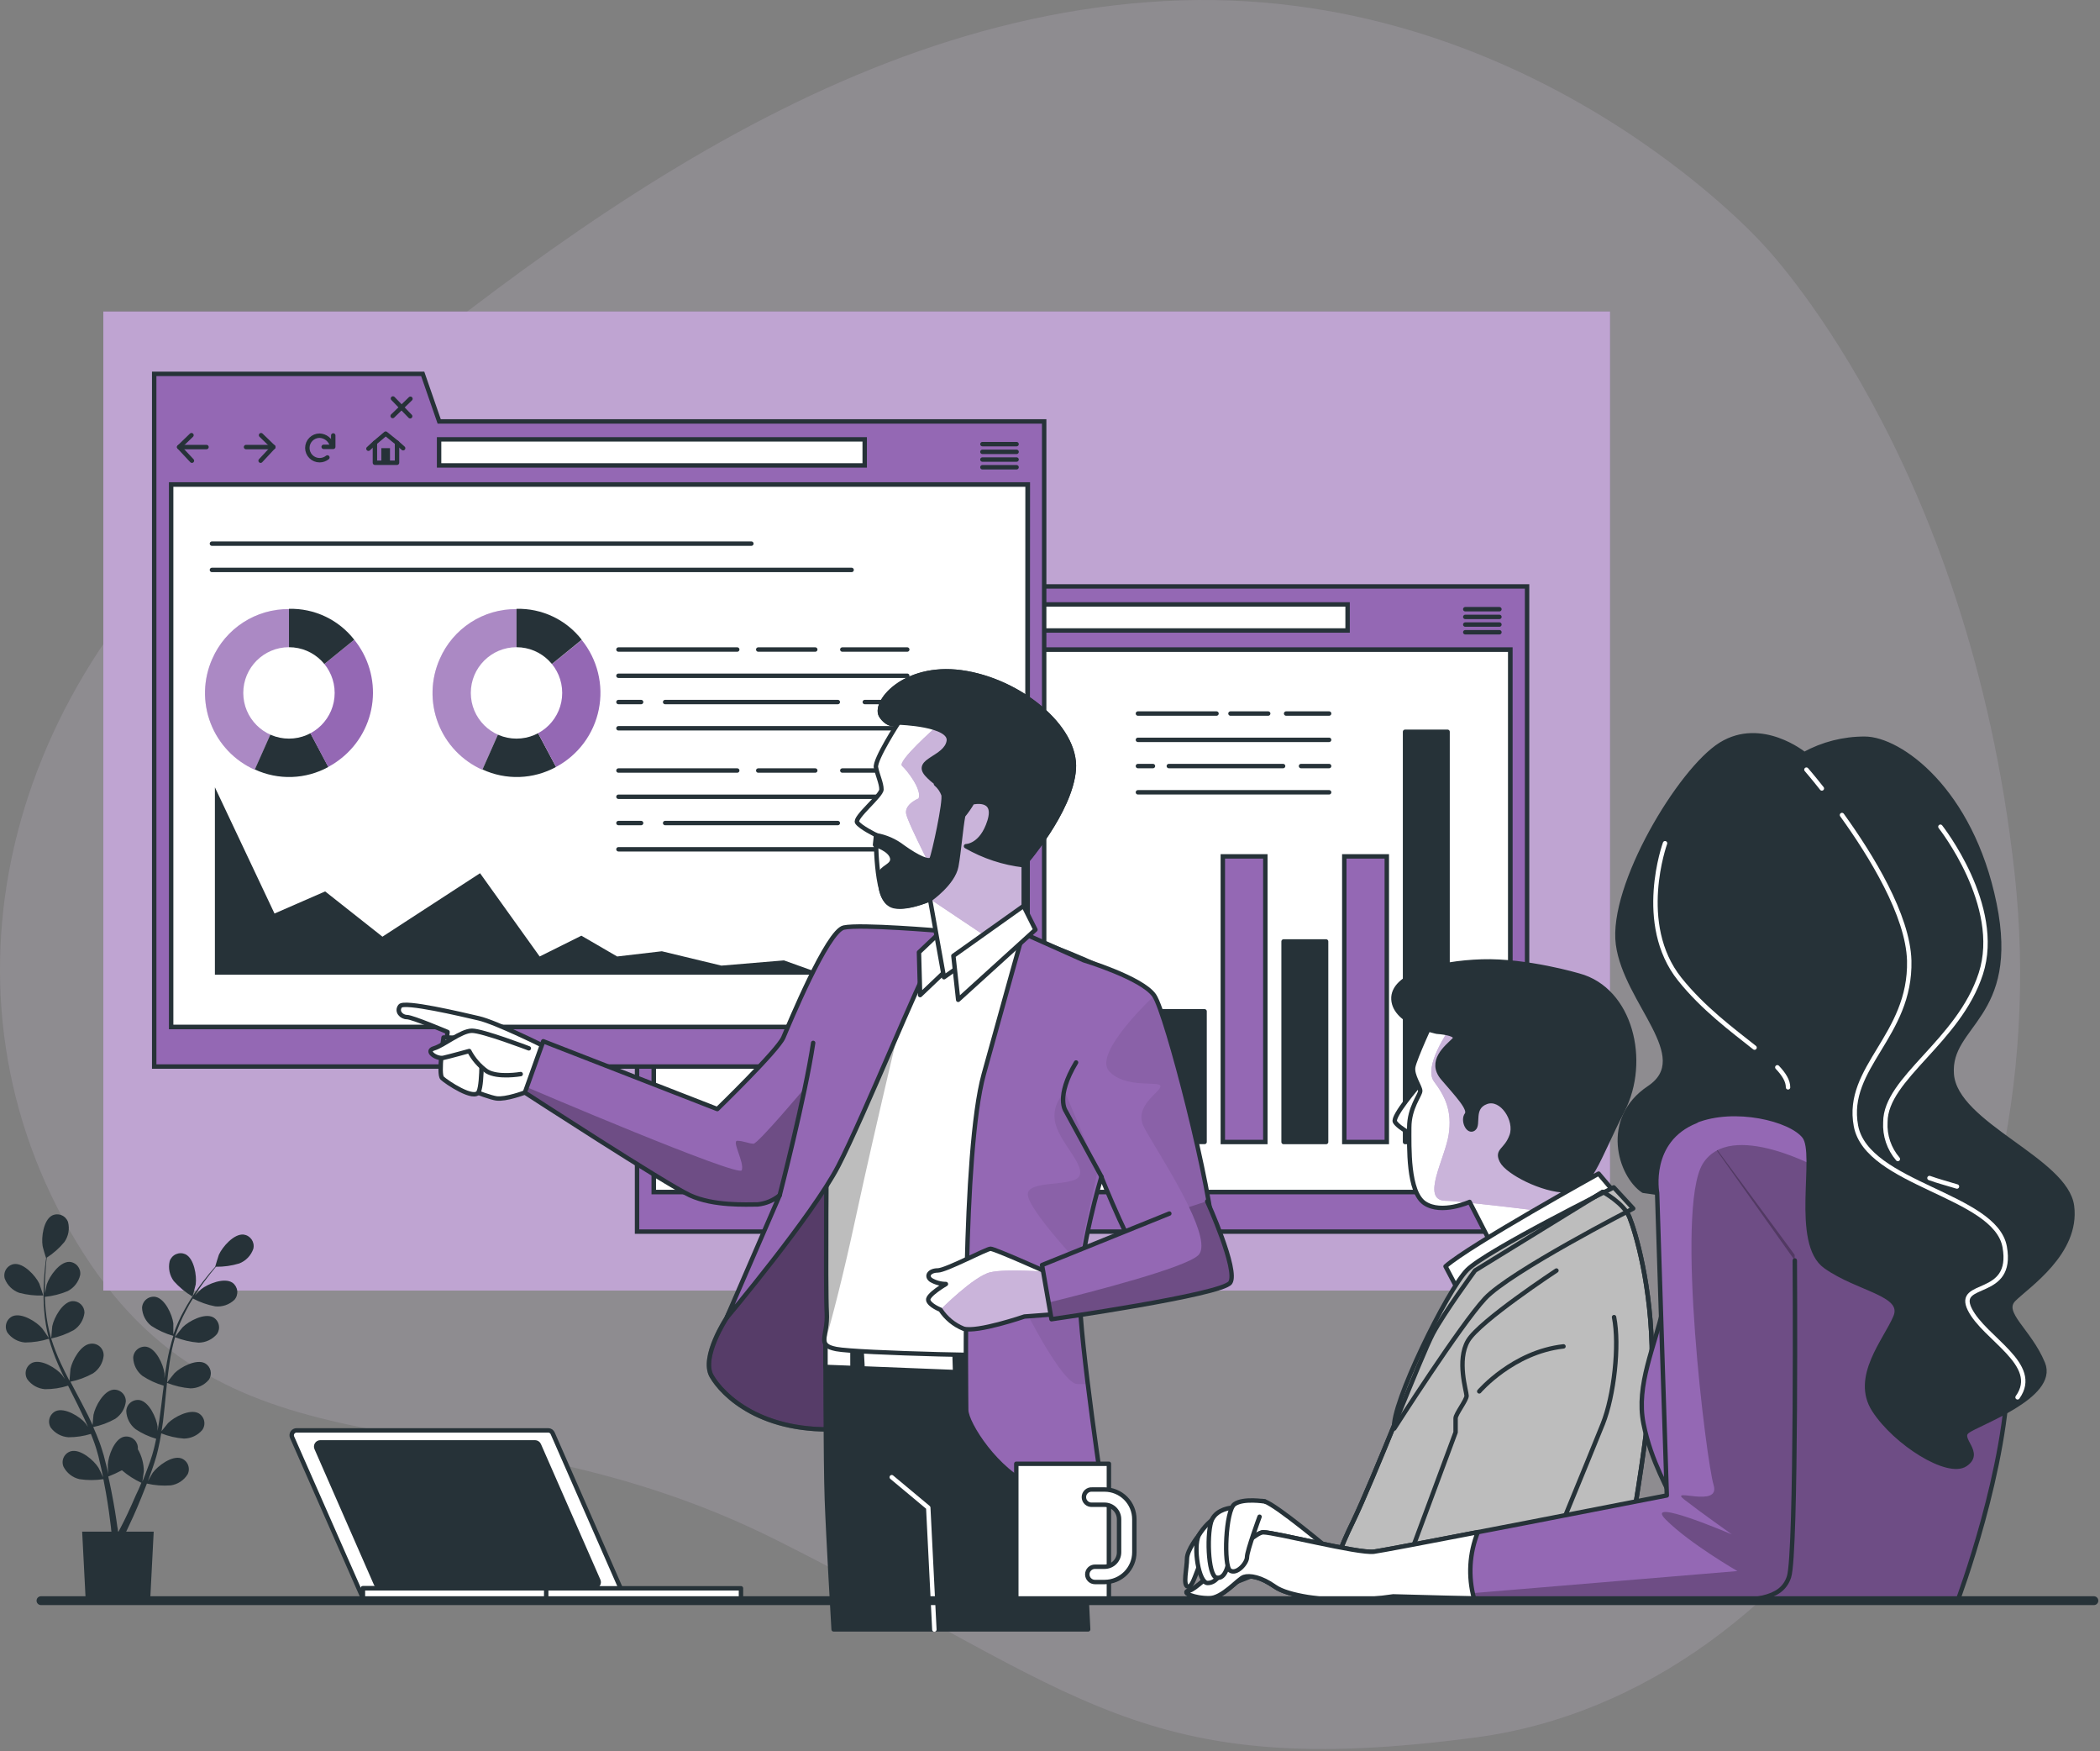 <svg width="475" height="396" viewBox="0 0 475 396" fill="none" xmlns="http://www.w3.org/2000/svg">
<rect x="0" y="0" width="475" height="396" fill="#808080" stroke="none"/>
<g opacity="0.15">
<path d="M398.506 54.964C398.506 54.964 345.509 -4.202 263.433 0.238C181.357 4.678 112.415 64.193 55.35 110.859C-1.714 157.525 -16.017 228.644 18.809 283.307C53.634 337.971 106.731 313.68 175.698 348.294C244.665 382.908 258.023 403.02 333.942 392.871C409.862 382.722 466.118 292.399 455.682 197.5C445.247 102.6 398.506 54.964 398.506 54.964Z" fill="#9468B4"/>
<path opacity="0.7" d="M398.506 54.964C398.506 54.964 345.509 -4.202 263.433 0.238C181.357 4.678 112.415 64.193 55.35 110.859C-1.714 157.525 -16.017 228.644 18.809 283.307C53.634 337.971 106.731 313.68 175.698 348.294C244.665 382.908 258.023 403.02 333.942 392.871C409.862 382.722 466.118 292.399 455.682 197.5C445.247 102.6 398.506 54.964 398.506 54.964Z" fill="white"/>
</g>
<path d="M364.166 70.449H23.373V291.84H364.166V70.449Z" fill="#9468B4"/>
<path opacity="0.4" d="M364.166 70.449H23.373V291.84H364.166V70.449Z" fill="white"/>
<path d="M341.641 146.879H147.862V269.577H341.641V146.879Z" fill="white" stroke="#263238" stroke-miterlimit="10"/>
<path d="M208.57 132.612L204.839 121.866H144.093V278.506H345.41V132.612H208.57ZM341.653 269.576H147.862V146.878H341.641L341.653 269.576Z" fill="#9468B4" stroke="#263238" stroke-miterlimit="10"/>
<path d="M304.813 136.68H208.545V142.575H304.813V136.68Z" fill="white" stroke="#263238" stroke-miterlimit="10"/>
<path d="M152.526 135.735L149.752 138.409L152.626 141.493" stroke="#263238" stroke-linecap="round" stroke-linejoin="round"/>
<path d="M149.752 138.409H155.922" stroke="#263238" stroke-linecap="round" stroke-linejoin="round"/>
<path d="M168.259 135.735L171.045 138.409L168.16 141.493" stroke="#263238" stroke-linecap="round" stroke-linejoin="round"/>
<path d="M171.046 138.409H164.877" stroke="#263238" stroke-linecap="round" stroke-linejoin="round"/>
<path d="M184.304 138.047C184.13 137.426 183.762 136.877 183.255 136.478C182.747 136.08 182.126 135.854 181.481 135.833C181.1 135.808 180.718 135.861 180.359 135.989C180 136.117 179.67 136.318 179.392 136.578C179.113 136.839 178.891 137.154 178.739 137.504C178.587 137.854 178.509 138.232 178.509 138.613C178.509 138.995 178.587 139.372 178.739 139.722C178.891 140.072 179.113 140.387 179.392 140.648C179.67 140.909 180 141.109 180.359 141.237C180.718 141.366 181.1 141.418 181.481 141.393C182.122 141.395 182.743 141.17 183.235 140.759" stroke="#263238" stroke-linecap="round" stroke-linejoin="round"/>
<path d="M182.438 138.359H184.59V135.796" stroke="#263238" stroke-linecap="round" stroke-linejoin="round"/>
<path d="M199.018 137.451L196.456 135.374L194.018 137.451V141.966H199.018V137.451Z" stroke="#263238" stroke-linecap="round" stroke-linejoin="round"/>
<path d="M197.438 138.669H195.486V141.804H197.438V138.669Z" fill="#263238"/>
<path d="M194.018 137.451L192.55 138.794" stroke="#263238" stroke-linecap="round" stroke-linejoin="round"/>
<path d="M199.018 137.451L200.398 138.67" stroke="#263238" stroke-linecap="round" stroke-linejoin="round"/>
<path d="M198.098 127.426L202.003 131.456" stroke="#263238" stroke-linecap="round" stroke-linejoin="round"/>
<path d="M202.065 127.488L198.035 131.394" stroke="#263238" stroke-linecap="round" stroke-linejoin="round"/>
<path d="M331.43 137.762H339.153" stroke="#263238" stroke-linecap="round" stroke-linejoin="round"/>
<path d="M331.43 139.503H339.153" stroke="#263238" stroke-linecap="round" stroke-linejoin="round"/>
<path d="M331.43 141.232H339.153" stroke="#263238" stroke-linecap="round" stroke-linejoin="round"/>
<path d="M331.43 142.973H339.153" stroke="#263238" stroke-linecap="round" stroke-linejoin="round"/>
<path d="M290.908 161.356H300.634" stroke="#263238" stroke-linecap="round" stroke-linejoin="round"/>
<path d="M278.321 161.356H286.853" stroke="#263238" stroke-linecap="round" stroke-linejoin="round"/>
<path d="M257.388 161.356H275.162" stroke="#263238" stroke-linecap="round" stroke-linejoin="round"/>
<path d="M257.388 167.302H300.634" stroke="#263238" stroke-linecap="round" stroke-linejoin="round"/>
<path d="M294.278 173.234H300.634" stroke="#263238" stroke-linecap="round" stroke-linejoin="round"/>
<path d="M264.378 173.234H290.224" stroke="#263238" stroke-linecap="round" stroke-linejoin="round"/>
<path d="M257.388 173.234H260.784" stroke="#263238" stroke-linecap="round" stroke-linejoin="round"/>
<path d="M257.388 179.167H300.634" stroke="#263238" stroke-linecap="round" stroke-linejoin="round"/>
<path d="M272.463 228.694H262.848V258.233H272.463V228.694Z" fill="#263238" stroke="#263238" stroke-linecap="round" stroke-linejoin="round"/>
<path d="M286.206 193.657H276.592V258.246H286.206V193.657Z" fill="#9468B4" stroke="#263238" stroke-miterlimit="10"/>
<path d="M299.95 212.897H290.335V258.245H299.95V212.897Z" fill="#263238" stroke="#263238" stroke-linecap="round" stroke-linejoin="round"/>
<path d="M313.681 193.657H304.067V258.246H313.681V193.657Z" fill="#9468B4" stroke="#263238" stroke-miterlimit="10"/>
<path d="M327.425 165.485H317.81V258.246H327.425V165.485Z" fill="#263238" stroke="#263238" stroke-linecap="round" stroke-linejoin="round"/>
<path d="M232.426 109.553H38.647V232.251H232.426V109.553Z" fill="white" stroke="#263238" stroke-miterlimit="10"/>
<path d="M99.342 95.3L95.611 84.541H34.878V241.181H236.182V95.3H99.342ZM232.425 232.251H38.709V109.553H232.488L232.425 232.251Z" fill="#9468B4" stroke="#263238" stroke-miterlimit="10"/>
<path d="M195.586 99.355H99.318V105.25H195.586V99.355Z" fill="white" stroke="#263238" stroke-miterlimit="10"/>
<path d="M43.311 98.409L40.525 101.095L43.41 104.18" stroke="#263238" stroke-linecap="round" stroke-linejoin="round"/>
<path d="M40.525 101.095H46.706" stroke="#263238" stroke-linecap="round" stroke-linejoin="round"/>
<path d="M59.045 98.409L61.818 101.095L58.945 104.18" stroke="#263238" stroke-linecap="round" stroke-linejoin="round"/>
<path d="M61.83 101.095H55.649" stroke="#263238" stroke-linecap="round" stroke-linejoin="round"/>
<path d="M75.089 100.734C74.918 100.116 74.554 99.568 74.051 99.17C73.548 98.772 72.931 98.545 72.29 98.52C71.555 98.52 70.849 98.813 70.329 99.333C69.809 99.853 69.517 100.559 69.517 101.294C69.517 102.03 69.809 102.735 70.329 103.255C70.849 103.776 71.555 104.068 72.29 104.068C72.933 104.067 73.556 103.848 74.057 103.446" stroke="#263238" stroke-linecap="round" stroke-linejoin="round"/>
<path d="M73.211 101.045H75.375V98.471" stroke="#263238" stroke-linecap="round" stroke-linejoin="round"/>
<path d="M89.802 100.126L87.24 98.061L84.802 100.126V104.641H89.802V100.126Z" stroke="#263238" stroke-linecap="round" stroke-linejoin="round"/>
<path d="M88.211 101.344H86.258V104.479H88.211V101.344Z" fill="#263238"/>
<path d="M84.803 100.125L83.335 101.468" stroke="#263238" stroke-linecap="round" stroke-linejoin="round"/>
<path d="M89.802 100.125L91.183 101.356" stroke="#263238" stroke-linecap="round" stroke-linejoin="round"/>
<path d="M88.882 90.113L92.775 94.13" stroke="#263238" stroke-linecap="round" stroke-linejoin="round"/>
<path d="M92.838 90.175L88.82 94.068" stroke="#263238" stroke-linecap="round" stroke-linejoin="round"/>
<path d="M222.214 100.436H229.938" stroke="#263238" stroke-linecap="round" stroke-linejoin="round"/>
<path d="M222.214 102.177H229.938" stroke="#263238" stroke-linecap="round" stroke-linejoin="round"/>
<path d="M222.214 103.919H229.938" stroke="#263238" stroke-linecap="round" stroke-linejoin="round"/>
<path d="M222.214 105.66H229.938" stroke="#263238" stroke-linecap="round" stroke-linejoin="round"/>
<path d="M48.609 220.41V178.035L62.091 206.58L73.546 201.58L86.507 211.816L108.583 197.463L122.066 216.293L131.506 211.592L139.591 216.293L149.702 215.112L163.172 218.358L177.326 217.177L186.331 220.41H48.609Z" fill="#263238"/>
<path d="M190.523 146.879H205.212" stroke="#263238" stroke-linecap="round" stroke-linejoin="round"/>
<path d="M171.506 146.879H184.404" stroke="#263238" stroke-linecap="round" stroke-linejoin="round"/>
<path d="M139.889 146.879H166.755" stroke="#263238" stroke-linecap="round" stroke-linejoin="round"/>
<path d="M139.889 152.812H205.212" stroke="#263238" stroke-linecap="round" stroke-linejoin="round"/>
<path d="M195.61 158.756H205.212" stroke="#263238" stroke-linecap="round" stroke-linejoin="round"/>
<path d="M150.449 158.756H189.503" stroke="#263238" stroke-linecap="round" stroke-linejoin="round"/>
<path d="M139.889 158.756H145.014" stroke="#263238" stroke-linecap="round" stroke-linejoin="round"/>
<path d="M139.889 164.689H205.212" stroke="#263238" stroke-linecap="round" stroke-linejoin="round"/>
<path d="M205.212 174.242H190.523" stroke="#263238" stroke-linecap="round" stroke-linejoin="round"/>
<path d="M171.506 174.242H184.404" stroke="#263238" stroke-linecap="round" stroke-linejoin="round"/>
<path d="M139.889 174.242H166.755" stroke="#263238" stroke-linecap="round" stroke-linejoin="round"/>
<path d="M139.889 180.174H205.212" stroke="#263238" stroke-linecap="round" stroke-linejoin="round"/>
<path d="M205.212 186.119H195.61" stroke="#263238" stroke-linecap="round" stroke-linejoin="round"/>
<path d="M150.449 186.119H189.503" stroke="#263238" stroke-linecap="round" stroke-linejoin="round"/>
<path d="M139.889 186.119H145.014" stroke="#263238" stroke-linecap="round" stroke-linejoin="round"/>
<path d="M139.889 192.052H205.212" stroke="#263238" stroke-linecap="round" stroke-linejoin="round"/>
<path d="M65.363 156.655L57.639 174.068C53.037 172.019 49.438 168.227 47.633 163.524C45.827 158.822 45.964 153.595 48.012 148.993C49.486 145.613 51.925 142.742 55.022 140.74C58.119 138.738 61.737 137.694 65.425 137.737L65.363 156.655Z" fill="#9468B4"/>
<g opacity="0.47">
<path opacity="0.47" d="M65.363 156.655L57.639 174.068C53.037 172.019 49.438 168.227 47.633 163.524C45.827 158.822 45.964 153.595 48.012 148.993C49.486 145.613 51.925 142.742 55.022 140.74C58.119 138.738 61.737 137.694 65.425 137.737L65.363 156.655Z" fill="white"/>
</g>
<path d="M65.363 156.654L74.281 173.433C71.745 174.824 68.918 175.601 66.028 175.701C63.137 175.8 60.264 175.219 57.639 174.005L65.363 156.654Z" fill="#263238"/>
<path d="M65.363 156.654L80.126 144.665C81.701 146.607 82.876 148.841 83.585 151.238C84.293 153.636 84.522 156.15 84.256 158.636C83.99 161.122 83.236 163.531 82.036 165.724C80.836 167.918 79.215 169.853 77.266 171.418C76.323 172.189 75.307 172.864 74.231 173.433L65.363 156.654Z" fill="#9468B4"/>
<path d="M65.363 156.655V137.675C68.199 137.604 71.012 138.199 73.576 139.413C76.14 140.627 78.384 142.426 80.126 144.665L65.363 156.655Z" fill="#263238"/>
<path d="M65.363 167.027C71.071 167.027 75.698 162.399 75.698 156.691C75.698 150.983 71.071 146.355 65.363 146.355C59.655 146.355 55.027 150.983 55.027 156.691C55.027 162.399 59.655 167.027 65.363 167.027Z" fill="white"/>
<path d="M116.83 156.655L109.106 174.068C106.826 173.055 104.769 171.603 103.051 169.794C101.333 167.985 99.989 165.855 99.095 163.526C98.201 161.198 97.774 158.715 97.84 156.222C97.906 153.728 98.463 151.272 99.479 148.994C100.948 145.622 103.376 142.757 106.461 140.756C109.547 138.754 113.152 137.705 116.83 137.738V156.655Z" fill="#9468B4"/>
<g opacity="0.47">
<path opacity="0.47" d="M116.83 156.655L109.106 174.068C106.826 173.055 104.769 171.603 103.051 169.794C101.333 167.985 99.989 165.855 99.095 163.526C98.201 161.198 97.774 158.715 97.84 156.222C97.906 153.728 98.463 151.272 99.479 148.994C100.948 145.622 103.376 142.757 106.461 140.756C109.547 138.754 113.152 137.705 116.83 137.738V156.655Z" fill="white"/>
</g>
<path d="M116.83 156.654L125.772 173.433C123.237 174.824 120.41 175.601 117.52 175.701C114.629 175.8 111.756 175.219 109.131 174.005L116.83 156.654Z" fill="#263238"/>
<path d="M116.83 156.655L131.581 144.714C133.342 146.89 134.601 149.428 135.268 152.146C135.935 154.865 135.993 157.698 135.438 160.441C134.883 163.185 133.729 165.772 132.058 168.018C130.387 170.264 128.241 172.113 125.772 173.433L116.83 156.655Z" fill="#9468B4"/>
<path d="M116.83 156.655V137.675C119.664 137.604 122.475 138.199 125.037 139.413C127.599 140.627 129.841 142.426 131.581 144.665L116.83 156.655Z" fill="#263238"/>
<path d="M116.83 167.027C122.538 167.027 127.165 162.399 127.165 156.691C127.165 150.983 122.538 146.355 116.83 146.355C111.121 146.355 106.494 150.983 106.494 156.691C106.494 162.399 111.121 167.027 116.83 167.027Z" fill="white"/>
<path d="M47.938 122.936H169.951" stroke="#263238" stroke-linecap="round" stroke-linejoin="round"/>
<path d="M47.938 128.881H192.625" stroke="#263238" stroke-linecap="round" stroke-linejoin="round"/>
<path d="M320.92 245.41C320.92 245.41 314.888 252.4 315.522 253.669C316.156 254.938 321.243 258.109 321.554 256.156C322.149 253.111 322.564 250.034 322.798 246.94C322.835 244.751 323.146 244.167 320.92 245.41Z" fill="white" stroke="#263238" stroke-linecap="round" stroke-linejoin="round"/>
<path d="M324.104 230.485C324.104 230.485 319.975 239.378 319.651 241.294C319.328 243.209 321.243 245.734 321.243 246.692C321.243 247.649 318.756 250.498 318.756 254.95C318.756 259.403 318.432 269.564 322.251 272.102C326.069 274.639 332.412 271.791 332.412 271.791L338.445 283.544L362.586 269.564L359.091 264.166C359.091 264.166 364.178 250.485 360.335 240.025C356.492 229.565 342.922 227.948 337.462 227.587C332.002 227.227 326.019 226.642 324.104 230.485Z" fill="white"/>
<path d="M359.041 264.129C359.041 264.129 364.128 250.447 360.285 239.987C356.442 229.527 342.872 227.91 337.412 227.55C336.529 227.55 335.621 227.438 334.713 227.4L327.673 232.972C327.673 232.972 321.878 241.268 324.365 244.577C326.853 247.885 328.507 251.219 327.673 256.604C326.84 261.99 321.343 271.305 326.853 271.529C327.984 271.529 329.775 271.728 331.902 271.94L332.362 271.753L332.487 272.002C340.621 272.823 352.972 274.427 352.972 274.427L354.215 274.365L362.561 269.527L359.041 264.129Z" fill="#9468B4"/>
<path opacity="0.5" d="M359.041 264.129C359.041 264.129 364.128 250.447 360.285 239.987C356.442 229.527 342.872 227.91 337.412 227.55C336.529 227.55 335.621 227.438 334.713 227.4L327.673 232.972C327.673 232.972 321.878 241.268 324.365 244.577C326.853 247.885 328.507 251.219 327.673 256.604C326.84 261.99 321.343 271.305 326.853 271.529C327.984 271.529 329.775 271.728 331.902 271.94L332.362 271.753L332.487 272.002C340.621 272.823 352.972 274.427 352.972 274.427L354.215 274.365L362.561 269.527L359.041 264.129Z" fill="white"/>
<path d="M324.104 230.485C324.104 230.485 319.975 239.378 319.651 241.294C319.328 243.209 321.243 245.734 321.243 246.692C321.243 247.649 318.756 250.498 318.756 254.95C318.756 259.403 318.432 269.564 322.251 272.102C326.069 274.639 332.412 271.791 332.412 271.791L338.445 283.544L362.586 269.564L359.091 264.166C359.091 264.166 364.178 250.485 360.335 240.025C356.492 229.565 342.922 227.948 337.462 227.587C332.002 227.227 326.019 226.642 324.104 230.485Z" stroke="#263238" stroke-linecap="round" stroke-linejoin="round"/>
<path d="M357.114 220.61C357.114 220.61 345.36 217.115 335.198 217.426C325.037 217.737 314.863 220.61 315.186 226.008C315.51 231.406 325.024 233.309 325.024 233.309C325.024 233.309 330.435 233.632 328.843 235.212C327.251 236.791 323.121 239.988 326.355 243.794C329.589 247.6 332.698 250.784 331.753 252.052C330.808 253.321 332.064 256.182 333.333 255.236C334.601 254.291 332.698 250.46 336.193 249.192C339.688 247.923 343.183 253.321 341.915 256.816C340.646 260.311 338.42 260 339.688 262.537C340.957 265.075 348.905 269.204 354.303 269.204C359.701 269.204 361.293 262.214 367.014 251.095C372.735 239.975 368.892 223.781 357.114 220.61Z" fill="#263238" stroke="#263238" stroke-linecap="round" stroke-linejoin="round"/>
<path d="M326.965 286.368L330.136 292.401L365.086 269.528L361.591 265.398C361.591 265.398 332.363 281.592 326.965 286.368Z" fill="white" stroke="#263238" stroke-linecap="round" stroke-linejoin="round"/>
<path d="M333.631 287.313C333.631 287.313 326.641 296.84 324.104 301.604C321.567 306.368 310.758 334.328 305.995 344.178C303.213 349.839 301.004 355.764 299.403 361.865H366.031C366.031 361.865 373.656 323.843 373.656 307.325C373.656 290.808 369.85 278.42 368.569 275.249C367.287 272.077 362.536 269.527 362.536 269.527L333.631 287.313Z" fill="white"/>
<path d="M333.631 287.313C333.631 287.313 326.641 296.84 324.104 301.604C321.567 306.368 310.758 334.328 305.995 344.178C303.213 349.839 301.004 355.764 299.403 361.865H366.031C366.031 361.865 373.656 323.843 373.656 307.325C373.656 290.808 369.85 278.42 368.569 275.249C367.287 272.077 362.536 269.527 362.536 269.527L333.631 287.313Z" fill="#BDBDBD" stroke="#263238" stroke-linecap="round" stroke-linejoin="round"/>
<path d="M315.36 323.047C315.36 323.047 330.285 299.676 335.907 293.631C341.529 287.587 369.414 273.283 369.414 273.283L365.011 268.507C365.011 268.507 336.318 282.748 331.877 287.164C327.437 291.579 314.564 317.798 315.36 323.047Z" fill="#BDBDBD" stroke="#263238" stroke-linecap="round" stroke-linejoin="round"/>
<path d="M333.631 287.313C333.631 287.313 326.641 296.84 324.104 301.604C321.567 306.368 310.758 334.328 305.995 344.178C303.213 349.839 301.004 355.764 299.403 361.865H366.031C366.031 361.865 373.656 323.843 373.656 307.325C373.656 290.808 369.85 278.42 368.569 275.249C367.287 272.077 362.536 269.527 362.536 269.527L333.631 287.313Z" stroke="#263238" stroke-linecap="round" stroke-linejoin="round"/>
<path d="M352.051 287.312C352.051 287.312 334.639 298.755 332.039 303.195C329.44 307.636 331.728 314.638 331.728 315.633C331.728 316.628 329.241 319.762 329.241 320.72V323.892L315.559 360.745H346.654C346.654 360.745 359.999 328.344 362.536 321.989C365.074 315.633 366.355 304.203 365.086 297.847" stroke="#263238" stroke-linecap="round" stroke-linejoin="round"/>
<path d="M334.589 314.638C334.589 314.638 342.213 305.733 353.644 304.464" stroke="#263238" stroke-linecap="round" stroke-linejoin="round"/>
<path d="M408.605 249.526C408.605 249.526 386.665 245.136 380.521 250.397C374.377 255.658 377.884 287.71 376.131 296.043C374.377 304.377 369.986 313.158 371.74 321.926C373.494 330.695 377.449 336.851 379.203 341.242C380.956 345.632 378.755 361.864 378.755 361.864H442.834C442.834 361.864 454.239 331.59 454.239 308.767C454.239 285.944 447.212 266.205 436.69 258.743C426.167 251.28 408.605 249.526 408.605 249.526Z" fill="#9468B4"/>
<path opacity="0.26" d="M385.111 263.233C378.892 273.606 385.944 330.396 387.598 335.794C389.253 341.192 377.238 336.205 380.969 339.103C384.7 342.001 391.74 346.988 391.74 346.988C387.74 345.262 383.655 343.738 379.501 342.424C379.72 343.722 379.832 345.037 379.837 346.354C384.002 349.609 388.382 352.58 392.946 355.247L379.327 356.391C379.041 359.513 378.718 361.839 378.718 361.839H442.797C442.797 361.839 454.202 331.565 454.202 308.742C454.273 299.238 452.944 289.775 450.259 280.658L412.026 264.489C412.026 264.489 391.33 252.872 385.111 263.233Z" fill="black"/>
<path d="M408.605 249.526C408.605 249.526 386.665 245.136 380.521 250.397C374.377 255.658 377.884 287.71 376.131 296.043C374.377 304.377 369.986 313.158 371.74 321.926C373.494 330.695 377.449 336.851 379.203 341.242C380.956 345.632 378.755 361.864 378.755 361.864H442.834C442.834 361.864 454.239 331.59 454.239 308.767C454.239 285.944 447.212 266.205 436.69 258.743C426.167 251.28 408.605 249.526 408.605 249.526Z" stroke="#263238" stroke-linecap="round" stroke-linejoin="round"/>
<path d="M408.108 170.535C408.108 170.535 398.456 162.637 389.24 168.346C380.023 174.054 364.228 200.373 365.981 213.544C367.735 226.716 383.543 238.992 373.009 246.019C362.474 253.046 366.429 265.758 371.69 269.277L374.762 269.713C374.762 269.713 374.762 256.989 383.543 253.469C392.324 249.949 405.036 253.034 408.108 256.989C411.18 260.944 405.483 281.118 412.934 286.392C420.384 291.665 430.931 292.536 428.742 297.797C426.553 303.058 419.078 311.404 423.904 318.866C428.729 326.329 440.583 333.792 444.538 331.142C448.493 328.493 442.784 325.446 444.973 323.68C447.162 321.914 465.159 315.782 462.087 308.319C459.015 300.857 452.436 296.902 455.508 293.829C458.58 290.757 469.985 283.307 468.667 272.772C467.348 262.238 442.336 254.34 441.466 242.922C440.595 231.504 456.391 230.198 451.117 204.365C445.844 178.532 429.662 167.052 421.789 167.052C417.008 167.04 412.301 168.238 408.108 170.535Z" fill="#263238" stroke="#263238" stroke-linecap="round" stroke-linejoin="round"/>
<path d="M416.64 184.303C423.257 193.482 431.565 207.002 431.851 217.226C432.262 234.253 417.312 241.318 419.799 254.601C422.287 267.885 451.329 270.173 453.443 281.964C455.557 293.755 442.249 289.427 445.545 296.081C448.841 302.735 461.714 308.518 456.353 315.981" stroke="white" stroke-linecap="round" stroke-linejoin="round"/>
<path d="M408.593 174.042C408.593 174.042 409.986 175.634 412.088 178.296" stroke="white" stroke-linecap="round" stroke-linejoin="round"/>
<path d="M402.013 241.355C403.531 242.947 404.439 244.428 404.439 245.883" stroke="white" stroke-linecap="round" stroke-linejoin="round"/>
<path d="M376.616 190.684C376.616 190.684 369.974 208.955 379.937 221.417C385.248 228.059 391.852 232.922 396.864 236.902" stroke="white" stroke-linecap="round" stroke-linejoin="round"/>
<path d="M436.428 266.392C438.356 267.089 440.458 267.636 442.647 268.308" stroke="white" stroke-linecap="round" stroke-linejoin="round"/>
<path d="M438.903 186.953C438.903 186.953 453.02 204.813 448.045 220.174C443.07 235.534 426.453 243.805 426.453 253.755C426.281 256.794 427.293 259.781 429.276 262.089" stroke="white" stroke-linecap="round" stroke-linejoin="round"/>
<path d="M271.119 347.237C271.119 347.237 268.482 350.483 268.482 352.511C268.482 354.538 267.475 358.58 268.694 358.792C269.913 359.003 270.709 354.526 271.928 352.909C273.147 351.292 276.181 350.881 275.982 348.655C275.783 346.429 272.948 344.401 271.119 347.237Z" fill="white" stroke="#263238" stroke-linecap="round" stroke-linejoin="round"/>
<path d="M300.311 350.072C300.311 350.072 288.955 340.545 286.119 339.538C283.283 338.53 277.599 345.01 274.154 351.291C270.709 357.572 272.537 358.99 274.366 359.189C276.194 359.388 284.092 355.955 284.092 355.955C286.891 358.181 290.143 359.769 293.619 360.607C299.092 361.851 306.99 358.58 307.201 355.346C307.412 352.112 300.311 350.072 300.311 350.072Z" fill="white" stroke="#263238" stroke-linecap="round" stroke-linejoin="round"/>
<path d="M405.968 285.036C405.968 285.036 406.404 351.329 404.65 356.602C402.896 361.876 396.752 361.863 386.665 362.299C376.578 362.734 315.136 360.993 315.136 360.993C311.647 361.507 308.128 361.797 304.601 361.863C299.775 361.863 291.43 360.993 288.358 358.791C285.286 356.59 282.661 356.154 281.343 356.602C280.024 357.05 276.517 361.428 273.445 361.428C270.373 361.428 266.853 360.11 269.054 359.674C271.256 359.239 283.097 346.503 285.733 346.503C288.37 346.503 307.226 351.329 310.746 350.893C314.265 350.458 377.014 338.169 377.014 338.169L374.824 269.762C374.824 269.762 372.623 257.909 383.605 253.519" fill="#9468B4"/>
<path opacity="0.26" d="M388.481 260.098C387.081 260.8 385.912 261.888 385.11 263.232C378.891 273.605 385.943 330.396 387.598 335.794C389.252 341.192 377.237 336.204 380.968 339.102C384.7 342 391.739 346.988 391.739 346.988C391.739 346.988 371.429 338.281 376.814 343.667C382.2 349.052 392.983 355.271 392.983 355.271L322.088 361.179C338.481 361.627 378.63 362.647 386.628 362.299C396.715 361.863 402.859 361.863 404.612 356.602C406.366 351.341 405.931 283.755 405.931 283.755L388.481 260.098Z" fill="black"/>
<path d="M405.968 285.036C405.968 285.036 406.404 351.329 404.65 356.602C402.896 361.876 396.752 361.863 386.665 362.299C376.578 362.734 315.136 360.993 315.136 360.993C311.647 361.507 308.128 361.797 304.601 361.863C299.775 361.863 291.43 360.993 288.358 358.791C285.286 356.59 282.661 356.154 281.343 356.602C280.024 357.05 276.517 361.428 273.445 361.428C270.373 361.428 266.853 360.11 269.054 359.674C271.256 359.239 283.097 346.503 285.733 346.503C288.37 346.503 307.226 351.329 310.746 350.893C314.265 350.458 377.014 338.169 377.014 338.169L374.824 269.762C374.824 269.762 372.623 257.909 383.605 253.519" stroke="#263238" stroke-linecap="round" stroke-linejoin="round"/>
<path d="M333.408 361.478C332.054 356.518 332.356 351.252 334.266 346.479C322.276 348.792 312.102 350.72 310.746 350.894C307.226 351.329 288.358 346.503 285.734 346.503C283.11 346.503 271.294 359.227 269.055 359.675C266.816 360.123 270.373 361.429 273.445 361.429C276.518 361.429 280.025 357.038 281.343 356.603C282.662 356.167 285.286 356.603 288.358 358.792C291.43 360.981 299.776 361.864 304.602 361.864C308.128 361.798 311.647 361.507 315.137 360.993L333.408 361.478Z" fill="white" stroke="#263238" stroke-linecap="round" stroke-linejoin="round"/>
<path d="M275.783 342.573C273.862 343.711 272.258 345.315 271.119 347.237C269.875 349.874 271.119 357.971 273.146 357.971C275.174 357.971 276.592 355.744 276.592 352.908C276.592 350.073 275.783 342.573 275.783 342.573Z" fill="white" stroke="#263238" stroke-linecap="round" stroke-linejoin="round"/>
<path d="M278.619 340.956C278.619 340.956 275.373 341.155 274.154 343.593C272.935 346.031 273.147 356.354 275.174 356.764C277.201 357.175 278.01 353.717 278.01 351.491C278.01 349.264 278.619 340.956 278.619 340.956Z" fill="white" stroke="#263238" stroke-linecap="round" stroke-linejoin="round"/>
<path d="M286.119 339.538C286.119 339.538 281.256 338.717 279.229 340.147C277.201 341.577 276.741 354.127 278.209 355.135C279.676 356.142 282.064 353.518 282.064 352.1C282.064 350.682 284.9 342.983 284.9 342.983" fill="white"/>
<path d="M286.119 339.538C286.119 339.538 281.256 338.717 279.229 340.147C277.201 341.577 276.741 354.127 278.209 355.135C279.676 356.142 282.064 353.518 282.064 352.1C282.064 350.682 284.9 342.983 284.9 342.983" stroke="#263238" stroke-linecap="round" stroke-linejoin="round"/>
<path d="M164.33 298.059C164.33 298.059 158.509 306.89 160.959 311.181C163.409 315.472 172.302 324.352 190.673 323.121C209.043 321.89 198.023 290.97 200.163 271.977C202.302 252.985 194.354 250.236 187.912 255.137C181.469 260.037 173.521 283.619 170.499 287.599C168.147 290.903 166.083 294.402 164.33 298.059Z" fill="#9468B4"/>
<path opacity="0.42" d="M164.33 298.059C164.33 298.059 158.509 306.89 160.959 311.181C163.409 315.472 172.302 324.352 190.673 323.121C209.043 321.89 198.023 290.97 200.163 271.977C202.302 252.985 194.354 250.236 187.912 255.137C181.469 260.037 173.521 283.619 170.499 287.599C168.147 290.903 166.083 294.402 164.33 298.059Z" fill="black" stroke="#263238" stroke-linecap="round" stroke-linejoin="round"/>
<path d="M164.33 298.059C164.33 298.059 158.509 306.89 160.959 311.181C163.409 315.472 172.302 324.352 190.673 323.121C209.043 321.89 198.023 290.97 200.163 271.977C202.302 252.985 194.354 250.236 187.912 255.137C181.469 260.037 173.521 283.619 170.499 287.599C168.147 290.903 166.083 294.402 164.33 298.059V298.059Z" stroke="#263238" stroke-linecap="round" stroke-linejoin="round"/>
<path d="M186.718 303.22C186.718 303.22 186.718 330.471 187.028 339.053C187.339 347.635 188.558 368.456 188.558 368.456H246.132L243.073 306.268L242.152 303.208L186.718 303.22Z" fill="#263238" stroke="#263238" stroke-linecap="round" stroke-linejoin="round"/>
<path d="M220.187 310.435L243.296 311.368L243.048 306.281L242.127 303.221H219.826L220.187 310.435Z" fill="white" stroke="#263238" stroke-linecap="round" stroke-linejoin="round"/>
<path d="M192.812 303.221H186.718C186.718 303.221 186.718 305.572 186.718 309.104L192.824 309.341L192.812 303.221Z" fill="white" stroke="#263238" stroke-linecap="round" stroke-linejoin="round"/>
<path d="M194.764 303.221L195.113 309.44L216.033 310.273L215.821 303.221H194.764Z" fill="white" stroke="#263238" stroke-linecap="round" stroke-linejoin="round"/>
<path d="M187.004 256.045C187.004 256.045 186.693 291.269 187.004 296.791C187.314 302.313 184.516 304.142 189.143 305.062C193.77 305.982 231.108 306.89 234.777 306.306C238.446 305.721 238.508 303.818 239.379 302.015C240.249 300.211 252.538 221.468 249.789 219.317C247.04 217.165 229.578 210.747 228.035 210.747C226.493 210.747 203.844 211.991 199.553 212.588C195.262 213.185 190.362 211.966 190.063 214.416C189.765 216.866 187.004 256.045 187.004 256.045Z" fill="white"/>
<path d="M205.772 222.413C205.772 222.413 198.595 222.065 197.227 222.749C196.456 223.134 191.754 234.676 187.812 244.627C187.351 251.107 187.003 256.044 187.003 256.044C187.003 256.044 186.692 291.268 187.003 296.79C187.202 300.41 186.095 302.437 186.593 303.668C188.147 298.27 190.623 288.954 193.471 275.708C198.259 253.495 205.772 222.413 205.772 222.413Z" fill="#BDBDBD"/>
<path d="M187.004 256.045C187.004 256.045 186.693 291.269 187.004 296.791C187.314 302.313 184.516 304.142 189.143 305.062C193.77 305.982 231.108 306.89 234.777 306.306C238.446 305.721 238.508 303.818 239.379 302.015C240.249 300.211 252.538 221.468 249.789 219.317C247.04 217.165 229.578 210.747 228.035 210.747C226.493 210.747 203.844 211.991 199.553 212.588C195.262 213.185 190.362 211.966 190.063 214.416C189.765 216.866 187.004 256.045 187.004 256.045Z" stroke="#263238" stroke-linecap="round" stroke-linejoin="round"/>
<path d="M123.285 236.704C123.285 236.704 112.265 231.194 108.285 230.273C104.305 229.353 91.432 226.293 90.512 227.512C89.591 228.731 90.823 230 92.054 230C93.285 230 101.233 233.37 101.233 233.37C101.233 233.37 100.325 240.721 100.325 242.562C100.325 244.403 110.126 248.072 112.265 248.383C114.405 248.694 118.721 247.052 118.721 247.052L121.755 246.231L123.285 236.704Z" fill="white" stroke="#263238" stroke-linecap="round" stroke-linejoin="round"/>
<path d="M100.325 234.614C100.325 234.614 99.082 242.885 100.014 243.793C100.947 244.701 107.365 249.005 108.285 246.865C109.206 244.726 108.895 236.443 108.895 235.535C108.895 234.627 100.325 234.614 100.325 234.614Z" fill="white" stroke="#263238" stroke-linecap="round" stroke-linejoin="round"/>
<path d="M119.616 237.065C119.616 237.065 109.205 233.085 106.755 233.085C104.305 233.085 100.325 236.443 98.173 237.065C96.021 237.687 98.783 239.553 100.325 239.204C101.867 238.856 106.133 237.674 106.133 237.674C107.086 239.496 108.453 241.068 110.126 242.264C112.613 243.794 117.775 242.886 117.775 242.886" fill="white"/>
<path d="M119.616 237.065C119.616 237.065 109.205 233.085 106.755 233.085C104.305 233.085 100.325 236.443 98.173 237.065C96.021 237.687 98.783 239.553 100.325 239.204C101.867 238.856 106.133 237.674 106.133 237.674C107.086 239.496 108.453 241.068 110.126 242.264C112.613 243.794 117.775 242.886 117.775 242.886" stroke="#263238" stroke-linecap="round" stroke-linejoin="round"/>
<path d="M212.961 210.51C212.961 210.51 194.59 208.931 190.859 209.752C187.128 210.573 178.421 231.729 177.178 234.627C175.934 237.525 162.252 250.796 162.252 250.796L122.875 235.46L118.72 247.065C118.72 247.065 150.648 267.798 156.034 270.286C161.419 272.773 168.894 272.363 171.382 272.363C173.209 272.177 174.94 271.454 176.357 270.286L164.329 298.059C164.329 298.059 183.819 274.851 189.615 263.657C195.411 252.463 208.695 219.702 209.938 218.881C211.182 218.06 212.961 210.51 212.961 210.51Z" fill="#9468B4"/>
<path opacity="0.26" d="M170.436 258.632C169.441 258.632 168.11 257.972 166.78 257.972C165.449 257.972 168.446 262.947 167.775 264.639C167.103 266.33 119.467 245.982 119.467 245.982L119.38 247.487C123.882 250.41 151.096 268.01 156.034 270.286C161.431 272.773 168.894 272.363 171.382 272.363C173.012 272.232 174.57 271.636 175.872 270.646C179.503 261.38 182.09 245.982 182.09 245.982C182.09 245.982 171.444 258.632 170.436 258.632Z" fill="black"/>
<path d="M212.961 210.51C212.961 210.51 194.59 208.931 190.859 209.752C187.128 210.573 178.421 231.729 177.178 234.627C175.934 237.525 162.252 250.796 162.252 250.796L122.875 235.46L118.72 247.065C118.72 247.065 150.648 267.798 156.034 270.286C161.419 272.773 168.894 272.363 171.382 272.363C173.209 272.177 174.94 271.454 176.357 270.286L164.329 298.059C164.329 298.059 183.819 274.851 189.615 263.657C195.411 252.463 208.695 219.702 209.938 218.881C211.182 218.06 212.961 210.51 212.961 210.51Z" stroke="#263238" stroke-linecap="round" stroke-linejoin="round"/>
<path d="M212.961 210.51L207.861 215.348L208.123 225.025L213.496 219.913L212.961 210.51Z" fill="white" stroke="#263238" stroke-linecap="round" stroke-linejoin="round"/>
<path d="M203.284 163.321C203.284 163.321 197.787 171.779 198.135 173.545C198.483 175.311 199.379 177.115 199.379 178.52C199.379 179.926 193.16 184.876 193.881 185.983C194.603 187.09 198.123 188.806 198.123 188.806C198.123 188.806 197.973 202.6 201.145 204.366C204.317 206.132 210.349 203.296 210.349 203.296L213.521 220.983L231.555 208.246V195.523C231.555 195.523 242.165 183.508 242.874 173.956C243.582 164.404 230.436 153.807 217.414 152.041C204.391 150.274 197.265 159.105 199.379 161.991C201.493 164.876 203.284 163.321 203.284 163.321Z" fill="white"/>
<path d="M224.839 212.998L231.568 208.247V195.523C231.568 195.523 242.177 183.508 242.886 173.956C243.346 167.737 237.911 161.033 230.448 156.643L211.692 164.416C211.692 164.416 202.887 172.152 204.043 173.197C205.2 174.242 208.583 178.57 207.775 180.56C207.775 180.56 204.628 181.804 204.951 183.956C205.275 186.107 212.6 200.125 212.6 200.125L210.349 203.296L224.839 212.998Z" fill="#9468B4"/>
<path opacity="0.5" d="M224.839 212.998L231.568 208.247V195.523C231.568 195.523 242.177 183.508 242.886 173.956C243.346 167.737 237.911 161.033 230.448 156.643L211.692 164.416C211.692 164.416 202.887 172.152 204.043 173.197C205.2 174.242 208.583 178.57 207.775 180.56C207.775 180.56 204.628 181.804 204.951 183.956C205.275 186.107 212.6 200.125 212.6 200.125L210.349 203.296L224.839 212.998Z" fill="white"/>
<path d="M203.284 163.321C203.284 163.321 197.787 171.779 198.135 173.545C198.483 175.311 199.379 177.115 199.379 178.52C199.379 179.926 193.16 184.876 193.881 185.983C194.603 187.09 198.123 188.806 198.123 188.806C198.123 188.806 197.973 202.6 201.145 204.366C204.317 206.132 210.349 203.296 210.349 203.296L213.521 220.983L231.555 208.246V195.523C231.555 195.523 242.165 183.508 242.874 173.956C243.582 164.404 230.436 153.807 217.414 152.041C204.391 150.274 197.265 159.105 199.379 161.991C201.493 164.876 203.284 163.321 203.284 163.321Z" stroke="#263238" stroke-linecap="round" stroke-linejoin="round"/>
<path d="M231.406 211.02C231.406 211.02 227.426 225.111 222.525 242.885C217.625 260.658 218.545 315.77 218.545 318.842C218.545 321.914 225.585 332.921 233.557 335.993C238.767 337.907 244.201 339.14 249.726 339.663C249.726 339.663 244.217 303.22 244.217 292.81C244.217 282.399 249.117 266.156 249.117 266.156C249.117 266.156 256.468 284.539 259.527 286.989C262.587 289.439 274.838 292.188 274.54 280.857C274.241 269.526 263.818 229.091 261.057 225.111C258.296 221.131 245.125 217.151 245.125 217.151L231.406 211.02Z" fill="#9468B4"/>
<g opacity="0.26">
<path opacity="0.26" d="M244.279 292.811C237.314 294.614 231.742 295.908 231.742 295.908C231.742 295.908 240.274 312.984 243.694 312.984H246.107C245.1 304.701 244.279 296.815 244.279 292.811Z" fill="black"/>
<path opacity="0.26" d="M250.871 242.226C254.602 246.318 262.475 244.278 262.475 245.646C262.475 247.015 256.331 250.087 258.744 254.863C261.157 259.639 275.149 280.149 271.045 283.905C269.863 284.987 266.07 286.392 261.318 287.959C265.771 289.925 274.888 290.658 274.627 280.858C274.316 269.527 263.905 229.092 261.144 225.112C261.119 225.112 247.102 238.122 250.871 242.226Z" fill="black"/>
<path opacity="0.26" d="M240.921 247.014C239.892 247.91 239.146 249.085 238.773 250.396C238.4 251.708 238.416 253.099 238.819 254.402C240.224 258.967 245.498 263.544 244.092 266.006C242.687 268.469 232.127 266.715 232.488 270.235C232.848 273.755 243.744 285.36 243.744 285.36L248.309 264.601L240.921 247.014Z" fill="black"/>
</g>
<path d="M231.406 211.02C231.406 211.02 227.426 225.111 222.525 242.885C217.625 260.658 218.545 315.77 218.545 318.842C218.545 321.914 225.585 332.921 233.557 335.993C238.767 337.907 244.201 339.14 249.726 339.663C249.726 339.663 244.217 303.22 244.217 292.81C244.217 282.399 249.117 266.156 249.117 266.156C249.117 266.156 256.468 284.539 259.527 286.989C262.587 289.439 274.838 292.188 274.54 280.857C274.241 269.526 263.818 229.091 261.057 225.111C258.296 221.131 245.125 217.151 245.125 217.151L231.406 211.02Z" stroke="#263238" stroke-linecap="round" stroke-linejoin="round"/>
<path d="M231.518 204.864L215.647 216.145L216.73 226.095L234.204 210.237L231.518 204.864Z" fill="white" stroke="#263238" stroke-linecap="round" stroke-linejoin="round"/>
<path d="M236.617 287.599C236.617 287.599 224.976 282.388 224.055 282.388C223.135 282.388 213.956 287.288 212.115 287.288C210.274 287.288 209.354 288.532 210.585 289.44C211.607 290.042 212.77 290.36 213.956 290.36C213.956 290.36 209.665 292.848 209.963 294.029C210.262 295.211 212.725 296.169 212.725 296.169C213.982 298.098 215.801 299.595 217.936 300.46C220.996 301.38 231.717 297.711 231.717 297.711L239.988 297.089L236.617 287.599Z" fill="white"/>
<path d="M224.03 287.698C220.299 288.532 212.724 296.168 212.724 296.168C213.982 298.098 215.801 299.595 217.936 300.459C220.995 301.38 231.717 297.711 231.717 297.711L239.988 297.089L236.617 287.599C236.617 287.599 227.762 286.865 224.03 287.698Z" fill="#9468B4"/>
<path opacity="0.5" d="M224.03 287.698C220.299 288.532 212.724 296.168 212.724 296.168C213.982 298.098 215.801 299.595 217.936 300.459C220.995 301.38 231.717 297.711 231.717 297.711L239.988 297.089L236.617 287.599C236.617 287.599 227.762 286.865 224.03 287.698Z" fill="white"/>
<path d="M236.617 287.599C236.617 287.599 224.976 282.388 224.055 282.388C223.135 282.388 213.956 287.288 212.115 287.288C210.274 287.288 209.354 288.532 210.585 289.44C211.607 290.042 212.77 290.36 213.956 290.36C213.956 290.36 209.665 292.848 209.963 294.029C210.262 295.211 212.725 296.169 212.725 296.169C213.982 298.098 215.801 299.595 217.936 300.46C220.996 301.38 231.717 297.711 231.717 297.711L239.988 297.089L236.617 287.599Z" stroke="#263238" stroke-linecap="round" stroke-linejoin="round"/>
<path d="M264.49 274.428L235.697 286.069L237.836 298.32C237.836 298.32 276.393 292.811 278.271 290.049C280.149 287.288 273.06 271.667 273.06 271.667" fill="#9468B4"/>
<path opacity="0.26" d="M237.177 294.552L237.836 298.283C237.836 298.283 276.393 292.773 278.271 290.012C280.149 287.251 273.06 271.629 273.06 271.629L268.943 272.96C271.319 277.935 272.674 282.313 271.02 283.868C267.936 286.728 247.227 292.076 237.177 294.552Z" fill="black"/>
<path d="M264.49 274.428L235.697 286.069L237.836 298.32C237.836 298.32 276.393 292.811 278.271 290.049C280.149 287.288 273.06 271.667 273.06 271.667" stroke="#263238" stroke-linecap="round" stroke-linejoin="round"/>
<path d="M176.357 270.285C176.357 270.285 182.103 248.084 183.931 235.833L176.357 270.285Z" fill="white"/>
<path d="M176.357 270.285C176.357 270.285 182.103 248.084 183.931 235.833" stroke="#263238" stroke-linecap="round" stroke-linejoin="round"/>
<path d="M201.705 334.042L209.963 340.932L211.344 368.494" stroke="white" stroke-linecap="round" stroke-linejoin="round"/>
<path d="M249.179 266.157L241.045 251.232C241.045 251.232 238.694 248.097 243.396 240.262" stroke="#263238" stroke-linecap="round" stroke-linejoin="round"/>
<path d="M217.426 152.041C204.342 150.274 197.277 159.105 199.391 161.991C199.916 162.813 200.72 163.418 201.655 163.695L203.284 163.396C203.284 163.396 215.299 163.757 214.603 167.637C213.906 171.518 206.817 171.891 209.628 175.1C210.369 175.916 211.204 176.643 212.115 177.264H211.705C212.467 177.909 213.05 178.74 213.396 179.677C213.881 181.132 211.22 193.222 210.735 194.192C210.25 195.162 207.588 193.943 204.205 191.53C202.439 190.16 200.363 189.245 198.16 188.868L197.924 191.045C197.924 191.045 201.307 192.015 201.792 193.943C202.277 195.871 199.13 196.12 199.13 197.824C199.13 199.528 198.894 202.562 201.183 204.428C203.471 206.294 210.386 203.358 210.386 203.358C210.386 203.358 215.573 199.751 216.307 195.896C216.891 192.737 217.327 187.189 217.861 184.428C218.63 183.496 219.321 182.502 219.926 181.456C219.926 181.456 225.585 180.038 223.819 185.697C222.053 191.356 218.508 191.356 218.508 191.356C222.522 193.666 226.967 195.131 231.568 195.659V195.572C231.568 195.572 242.177 183.558 242.886 174.005C243.595 164.453 230.511 153.807 217.426 152.041Z" fill="#263238" stroke="#263238" stroke-linecap="round" stroke-linejoin="round"/>
<path d="M250.821 331.006H229.876V361.951H250.821V331.006Z" fill="white" stroke="#263238" stroke-linecap="round" stroke-linejoin="round"/>
<path d="M249.888 357.748H247.662C247.203 357.748 246.764 357.566 246.44 357.241C246.115 356.917 245.933 356.477 245.933 356.019C245.933 355.56 246.115 355.121 246.44 354.796C246.764 354.472 247.203 354.29 247.662 354.29H249.851C250.719 354.29 251.551 353.945 252.164 353.332C252.778 352.718 253.122 351.886 253.122 351.019V343.556C253.122 342.688 252.778 341.854 252.165 341.239C251.552 340.623 250.72 340.276 249.851 340.273H247.04C246.802 340.293 246.561 340.264 246.335 340.186C246.108 340.109 245.9 339.985 245.724 339.823C245.548 339.661 245.407 339.465 245.311 339.245C245.214 339.026 245.165 338.79 245.165 338.55C245.165 338.311 245.214 338.074 245.311 337.855C245.407 337.636 245.548 337.439 245.724 337.277C245.9 337.115 246.108 336.991 246.335 336.914C246.561 336.837 246.802 336.807 247.04 336.828H249.851C250.735 336.828 251.61 337.002 252.426 337.34C253.242 337.678 253.984 338.174 254.609 338.798C255.234 339.423 255.729 340.165 256.068 340.981C256.406 341.798 256.58 342.673 256.58 343.556V351.019C256.577 352.796 255.872 354.5 254.619 355.76C253.365 357.02 251.665 357.735 249.888 357.748Z" fill="white" stroke="#263238" stroke-linecap="round" stroke-linejoin="round"/>
<path d="M139.803 361.541H82.888C82.672 361.542 82.46 361.481 82.279 361.364C82.098 361.246 81.955 361.079 81.868 360.882L66.072 325.011C65.997 324.842 65.966 324.657 65.981 324.473C65.996 324.288 66.057 324.111 66.159 323.956C66.26 323.802 66.399 323.675 66.562 323.588C66.725 323.5 66.907 323.455 67.092 323.457H124.007C124.222 323.457 124.432 323.521 124.612 323.64C124.791 323.76 124.931 323.93 125.014 324.128L140.773 360.061C140.834 360.222 140.856 360.396 140.837 360.567C140.818 360.739 140.759 360.903 140.664 361.048C140.57 361.192 140.442 361.312 140.292 361.398C140.143 361.483 139.975 361.532 139.803 361.541Z" fill="white" stroke="#263238" stroke-linecap="round" stroke-linejoin="round"/>
<path d="M134.479 358.742H85.897C85.715 358.741 85.538 358.688 85.385 358.589C85.233 358.49 85.113 358.349 85.039 358.183L71.594 327.499C71.53 327.355 71.502 327.198 71.514 327.041C71.526 326.884 71.577 326.733 71.662 326.601C71.748 326.469 71.864 326.36 72.002 326.284C72.14 326.209 72.295 326.169 72.452 326.168H121.021C121.206 326.171 121.385 326.226 121.54 326.327C121.694 326.429 121.816 326.572 121.892 326.74L135.337 357.399C135.404 357.543 135.433 357.702 135.423 357.86C135.412 358.019 135.362 358.172 135.276 358.306C135.19 358.44 135.073 358.55 134.933 358.626C134.794 358.703 134.638 358.742 134.479 358.742Z" fill="#263238" stroke="#263238" stroke-linecap="round" stroke-linejoin="round"/>
<path d="M82.091 361.964H167.6V359.165H82.091V361.964Z" fill="white" stroke="#263238" stroke-linecap="round" stroke-linejoin="round"/>
<path d="M82.091 361.964H123.546V359.165H82.091V361.964Z" fill="white" stroke="#263238" stroke-linecap="round" stroke-linejoin="round"/>
<path d="M4.343 292.351C6.123 292.823 7.963 293.029 9.803 292.96C9.803 292.96 8.97 290.473 8.896 290.274C8.05 288.495 5.351 285.547 3.162 285.846C2.799 285.906 2.454 286.041 2.147 286.243C1.841 286.446 1.58 286.711 1.383 287.021C1.186 287.33 1.056 287.678 1.003 288.042C0.949 288.405 0.973 288.776 1.072 289.129C1.35 289.872 1.787 290.545 2.352 291.101C2.917 291.658 3.596 292.084 4.343 292.351Z" fill="#263238"/>
<path d="M5.674 303.582C7.502 303.572 9.317 303.287 11.06 302.736C11.621 304.718 12.319 306.659 13.149 308.545C13.622 309.652 14.144 310.746 14.667 311.828C14.356 311.368 14.07 310.958 14.02 310.908C12.776 309.415 9.368 307.289 7.328 308.159C6.992 308.312 6.692 308.533 6.448 308.81C6.204 309.087 6.021 309.412 5.912 309.765C5.802 310.117 5.769 310.489 5.814 310.856C5.859 311.222 5.981 311.575 6.172 311.89C6.635 312.535 7.233 313.07 7.925 313.459C8.617 313.848 9.385 314.081 10.177 314.142C11.949 314.151 13.711 313.882 15.4 313.346C15.612 313.756 15.811 314.179 16.022 314.589C17.03 316.592 18.037 318.57 18.958 320.56C19.294 321.256 19.592 321.953 19.89 322.649L19.331 321.841C18.087 320.348 14.667 318.234 12.627 319.092C12.292 319.246 11.993 319.468 11.75 319.745C11.507 320.022 11.325 320.347 11.216 320.699C11.107 321.051 11.073 321.422 11.117 321.788C11.161 322.154 11.281 322.507 11.47 322.823C11.94 323.455 12.542 323.978 13.233 324.356C13.924 324.734 14.689 324.958 15.475 325.012C17.199 325.017 18.914 324.761 20.562 324.254C20.848 324.975 21.134 325.696 21.383 326.405C21.545 326.903 21.719 327.363 21.856 327.873L22.266 329.341C22.49 330.273 22.726 331.256 22.925 332.176C23.075 332.823 23.186 333.42 23.323 334.054C23 333.358 22.353 332.002 22.279 331.903C21.234 330.224 18.224 327.624 16.06 328.171C15.706 328.269 15.377 328.44 15.095 328.674C14.813 328.908 14.584 329.199 14.423 329.529C14.262 329.858 14.172 330.218 14.161 330.584C14.149 330.95 14.216 331.315 14.356 331.654C14.714 332.363 15.224 332.985 15.849 333.475C16.475 333.966 17.201 334.312 17.975 334.49C19.768 334.765 21.593 334.765 23.386 334.49C23.584 335.522 23.784 336.517 23.945 337.462C24.517 340.746 24.878 343.495 25.102 345.422C25.102 345.758 25.177 346.069 25.201 346.355H18.584L19.393 362.077H33.958L34.766 346.355H28.547C28.547 346.268 28.634 346.169 28.684 346.069C29.53 344.303 30.711 341.766 31.98 338.607C32.39 337.624 32.801 336.567 33.224 335.485C34.992 335.894 36.812 336.032 38.622 335.895C39.402 335.781 40.147 335.498 40.807 335.066C41.466 334.635 42.023 334.064 42.44 333.395C42.604 333.066 42.697 332.706 42.712 332.338C42.727 331.971 42.665 331.604 42.529 331.263C42.393 330.921 42.186 330.612 41.922 330.356C41.658 330.099 41.343 329.902 40.997 329.776C38.908 329.079 35.711 331.455 34.542 333.047C34.468 333.134 33.833 334.291 33.448 334.938C33.609 334.49 33.783 334.054 33.945 333.594C34.281 332.686 34.592 331.766 34.915 330.783L35.363 329.316C35.512 328.831 35.612 328.296 35.749 327.786C36.035 326.542 36.271 325.373 36.47 324.129C38.108 324.78 39.836 325.179 41.594 325.311C42.388 325.304 43.172 325.126 43.891 324.789C44.61 324.452 45.248 323.964 45.761 323.358C45.972 323.057 46.118 322.715 46.188 322.354C46.258 321.993 46.251 321.622 46.168 321.264C46.085 320.906 45.927 320.569 45.704 320.276C45.482 319.984 45.2 319.741 44.878 319.565C42.913 318.557 39.393 320.423 38 321.816C37.913 321.903 37.017 323.06 36.545 323.632C36.657 322.885 36.781 322.139 36.88 321.38C37.142 319.191 37.353 316.965 37.565 314.751C37.639 314.067 37.714 313.395 37.776 312.711C39.469 313.39 41.256 313.809 43.074 313.955C43.869 313.952 44.654 313.776 45.373 313.439C46.093 313.102 46.73 312.612 47.241 312.002C47.444 311.704 47.582 311.367 47.648 311.012C47.713 310.658 47.704 310.293 47.621 309.942C47.538 309.591 47.383 309.262 47.165 308.974C46.948 308.686 46.673 308.447 46.358 308.271C44.405 307.251 40.885 309.117 39.48 310.51C39.38 310.622 38.099 312.214 37.788 312.637C37.95 311.144 38.124 309.664 38.348 308.209C38.634 306.239 39.049 304.291 39.592 302.376C41.295 303.05 43.089 303.47 44.915 303.619C45.709 303.613 46.492 303.435 47.212 303.098C47.931 302.761 48.569 302.273 49.082 301.667C49.291 301.365 49.435 301.023 49.504 300.663C49.573 300.302 49.566 299.931 49.483 299.574C49.4 299.216 49.242 298.88 49.021 298.587C48.8 298.294 48.52 298.051 48.199 297.873C46.233 296.866 42.714 298.731 41.321 300.124C41.209 300.236 39.828 301.953 39.604 302.289C39.639 302.174 39.668 302.058 39.691 301.94C40.313 300.029 41.104 298.177 42.054 296.406C42.552 295.423 43.087 294.503 43.634 293.632C45.213 294.477 46.911 295.077 48.671 295.411C49.461 295.494 50.259 295.405 51.011 295.15C51.763 294.894 52.45 294.478 53.025 293.93C53.267 293.655 53.448 293.331 53.558 292.981C53.667 292.631 53.702 292.261 53.66 291.897C53.617 291.532 53.499 291.181 53.313 290.865C53.126 290.549 52.876 290.275 52.577 290.062C50.736 288.819 47.029 290.311 45.487 291.542C45.4 291.605 44.629 292.376 44.069 292.948C44.318 292.562 44.567 292.152 44.816 291.779C45.736 290.386 46.669 289.179 47.502 288.11L48.845 286.455C50.631 286.481 52.41 286.229 54.119 285.709C54.859 285.421 55.528 284.974 56.078 284.4C56.628 283.827 57.046 283.14 57.303 282.388C57.39 282.032 57.401 281.662 57.336 281.302C57.27 280.941 57.13 280.599 56.924 280.296C56.717 279.993 56.449 279.738 56.138 279.545C55.826 279.353 55.477 279.228 55.114 279.179C52.913 278.943 50.313 281.953 49.505 283.744C49.442 283.906 48.634 286.468 48.671 286.468C48.248 286.94 47.813 287.45 47.34 288.01C46.482 289.067 45.525 290.274 44.567 291.642C43.522 293.115 42.563 294.648 41.694 296.231C40.701 297.999 39.869 299.851 39.206 301.766V301.841C39.206 301.194 39.206 299.353 39.206 299.241C38.958 297.289 37.316 293.657 35.151 293.259C34.786 293.202 34.413 293.224 34.057 293.322C33.701 293.419 33.369 293.591 33.084 293.826C32.798 294.061 32.566 294.353 32.401 294.684C32.237 295.015 32.144 295.377 32.129 295.746C32.164 296.538 32.37 297.312 32.733 298.017C33.096 298.721 33.607 299.338 34.231 299.826C35.766 300.827 37.443 301.59 39.206 302.09C38.592 304.058 38.105 306.065 37.751 308.097C37.54 309.279 37.365 310.473 37.204 311.667C37.204 311.107 37.204 310.609 37.204 310.547C36.943 308.582 35.313 304.963 33.137 304.552C32.772 304.496 32.4 304.517 32.044 304.615C31.688 304.713 31.357 304.885 31.073 305.12C30.789 305.355 30.557 305.648 30.394 305.979C30.231 306.309 30.14 306.671 30.127 307.04C30.155 307.833 30.357 308.61 30.718 309.317C31.079 310.024 31.59 310.644 32.216 311.132C33.695 312.109 35.314 312.855 37.017 313.346C37.017 313.806 36.905 314.266 36.855 314.726C36.582 316.94 36.333 319.154 36.01 321.318C35.898 322.077 35.761 322.823 35.637 323.569C35.637 323.072 35.637 322.662 35.637 322.599C35.388 320.634 33.746 317.015 31.582 316.604C31.217 316.548 30.844 316.569 30.487 316.667C30.131 316.765 29.799 316.937 29.514 317.172C29.229 317.407 28.996 317.699 28.832 318.03C28.667 318.361 28.575 318.723 28.56 319.092C28.594 319.885 28.799 320.662 29.162 321.368C29.525 322.075 30.036 322.694 30.662 323.184C32.095 324.142 33.669 324.872 35.326 325.348C35.164 326.107 35.002 326.878 34.816 327.612C34.666 328.097 34.567 328.594 34.405 329.079C34.244 329.564 34.082 330.049 33.933 330.535C33.597 331.443 33.261 332.388 32.913 333.271C32.676 333.88 32.44 334.515 32.204 335.049C32.328 334.291 32.527 332.798 32.54 332.674C32.518 330.926 32.047 329.212 31.172 327.699C31.196 327.509 31.196 327.317 31.172 327.127C31.126 326.763 31.003 326.413 30.813 326.099C30.623 325.785 30.369 325.515 30.067 325.306C29.766 325.098 29.424 324.955 29.063 324.887C28.703 324.819 28.332 324.828 27.975 324.913C25.848 325.472 24.492 329.229 24.393 331.194C24.393 331.306 24.393 332.574 24.517 333.37C24.418 332.91 24.318 332.462 24.194 331.977C23.97 331.045 23.721 330.099 23.46 329.092C23.311 328.619 23.162 328.134 23.012 327.637C22.875 327.151 22.677 326.642 22.502 326.144C22.079 324.987 21.595 323.843 21.084 322.699C22.83 322.346 24.509 321.72 26.06 320.846C26.72 320.406 27.277 319.828 27.692 319.151C28.107 318.475 28.369 317.716 28.46 316.928C28.47 316.561 28.403 316.196 28.262 315.857C28.122 315.518 27.912 315.213 27.645 314.961C27.379 314.708 27.062 314.515 26.716 314.393C26.37 314.271 26.002 314.224 25.637 314.254C23.448 314.49 21.545 317.985 21.147 319.925C21.147 320.037 20.985 321.455 20.935 322.239C20.612 321.555 20.301 320.87 19.965 320.174C18.983 318.209 17.925 316.231 16.881 314.266L15.935 312.45C17.727 312.087 19.451 311.45 21.047 310.56C21.706 310.12 22.261 309.541 22.674 308.864C23.086 308.188 23.346 307.429 23.435 306.642C23.466 306.251 23.408 305.859 23.266 305.493C23.123 305.128 22.9 304.8 22.613 304.533C22.326 304.267 21.983 304.068 21.608 303.953C21.233 303.838 20.838 303.809 20.45 303.868C18.249 304.104 16.346 307.599 15.948 309.54C15.948 309.677 15.736 311.716 15.711 312.239C15.015 310.908 14.343 309.577 13.721 308.234C12.884 306.429 12.165 304.572 11.57 302.674C13.367 302.3 15.099 301.659 16.706 300.771C17.367 300.332 17.924 299.754 18.339 299.077C18.753 298.4 19.015 297.642 19.107 296.853C19.109 296.494 19.038 296.138 18.897 295.808C18.755 295.478 18.547 295.18 18.286 294.934C18.024 294.688 17.715 294.498 17.377 294.376C17.039 294.255 16.679 294.205 16.321 294.229C14.119 294.465 12.216 297.96 11.818 299.901C11.818 300.05 11.595 302.239 11.582 302.649L11.47 302.313C10.927 300.389 10.552 298.42 10.351 296.43C10.226 295.336 10.177 294.279 10.139 293.259C11.924 293.089 13.673 292.648 15.326 291.953C16.029 291.587 16.645 291.073 17.131 290.446C17.616 289.819 17.959 289.094 18.137 288.321C18.188 287.959 18.162 287.591 18.061 287.24C17.961 286.889 17.788 286.562 17.553 286.282C17.319 286.002 17.028 285.774 16.7 285.613C16.372 285.453 16.014 285.362 15.649 285.348C13.448 285.348 11.172 288.607 10.562 290.485C10.562 290.585 10.301 291.667 10.152 292.45C10.152 291.978 10.152 291.505 10.152 291.057C10.152 289.391 10.264 287.861 10.376 286.505C10.376 285.734 10.512 285.037 10.587 284.391C12.088 283.425 13.43 282.234 14.567 280.858C15.022 280.21 15.331 279.47 15.473 278.691C15.614 277.912 15.585 277.111 15.388 276.344C15.265 275.998 15.071 275.682 14.819 275.416C14.566 275.151 14.26 274.941 13.921 274.802C13.582 274.662 13.217 274.595 12.851 274.606C12.484 274.617 12.124 274.704 11.794 274.863C9.828 275.883 9.306 279.839 9.642 281.766C9.642 281.941 10.4 284.515 10.438 284.49C10.351 285.112 10.264 285.734 10.189 286.518C10.052 287.873 9.915 289.403 9.878 291.082C9.81 292.887 9.852 294.693 10.002 296.493C10.159 298.513 10.496 300.515 11.01 302.475V302.537C10.662 301.99 9.642 300.498 9.542 300.398C8.299 298.906 4.891 296.779 2.851 297.637C2.515 297.789 2.215 298.011 1.97 298.288C1.726 298.565 1.543 298.89 1.434 299.243C1.325 299.595 1.291 299.967 1.336 300.333C1.381 300.7 1.503 301.052 1.694 301.368C2.159 302.003 2.755 302.529 3.442 302.911C4.129 303.293 4.89 303.522 5.674 303.582ZM27.577 332.475C28.905 333.621 30.387 334.575 31.98 335.311C31.582 336.281 31.184 337.226 30.736 338.097C29.418 341.156 28.249 343.644 27.316 345.385C27.142 345.733 26.98 346.032 26.831 346.318H26.681C26.681 345.978 26.632 345.605 26.532 345.199C26.271 343.258 25.848 340.485 25.189 337.189C24.99 336.144 24.741 335.037 24.492 333.893C25.547 333.481 26.578 333.008 27.577 332.475Z" fill="#263238"/>
<path d="M43.547 293.209C43.547 293.209 44.243 290.634 44.268 290.46C44.542 288.508 43.92 284.577 41.93 283.619C41.594 283.469 41.23 283.391 40.862 283.391C40.494 283.391 40.131 283.469 39.795 283.619C39.459 283.769 39.159 283.989 38.914 284.263C38.669 284.538 38.484 284.861 38.373 285.212C38.194 285.986 38.186 286.789 38.349 287.567C38.512 288.344 38.843 289.077 39.318 289.714C40.546 291.083 41.971 292.261 43.547 293.209Z" fill="#263238"/>
<path d="M9.269 361.963H473.617" stroke="#263238" stroke-width="2" stroke-linecap="round" stroke-linejoin="round"/>
</svg>
